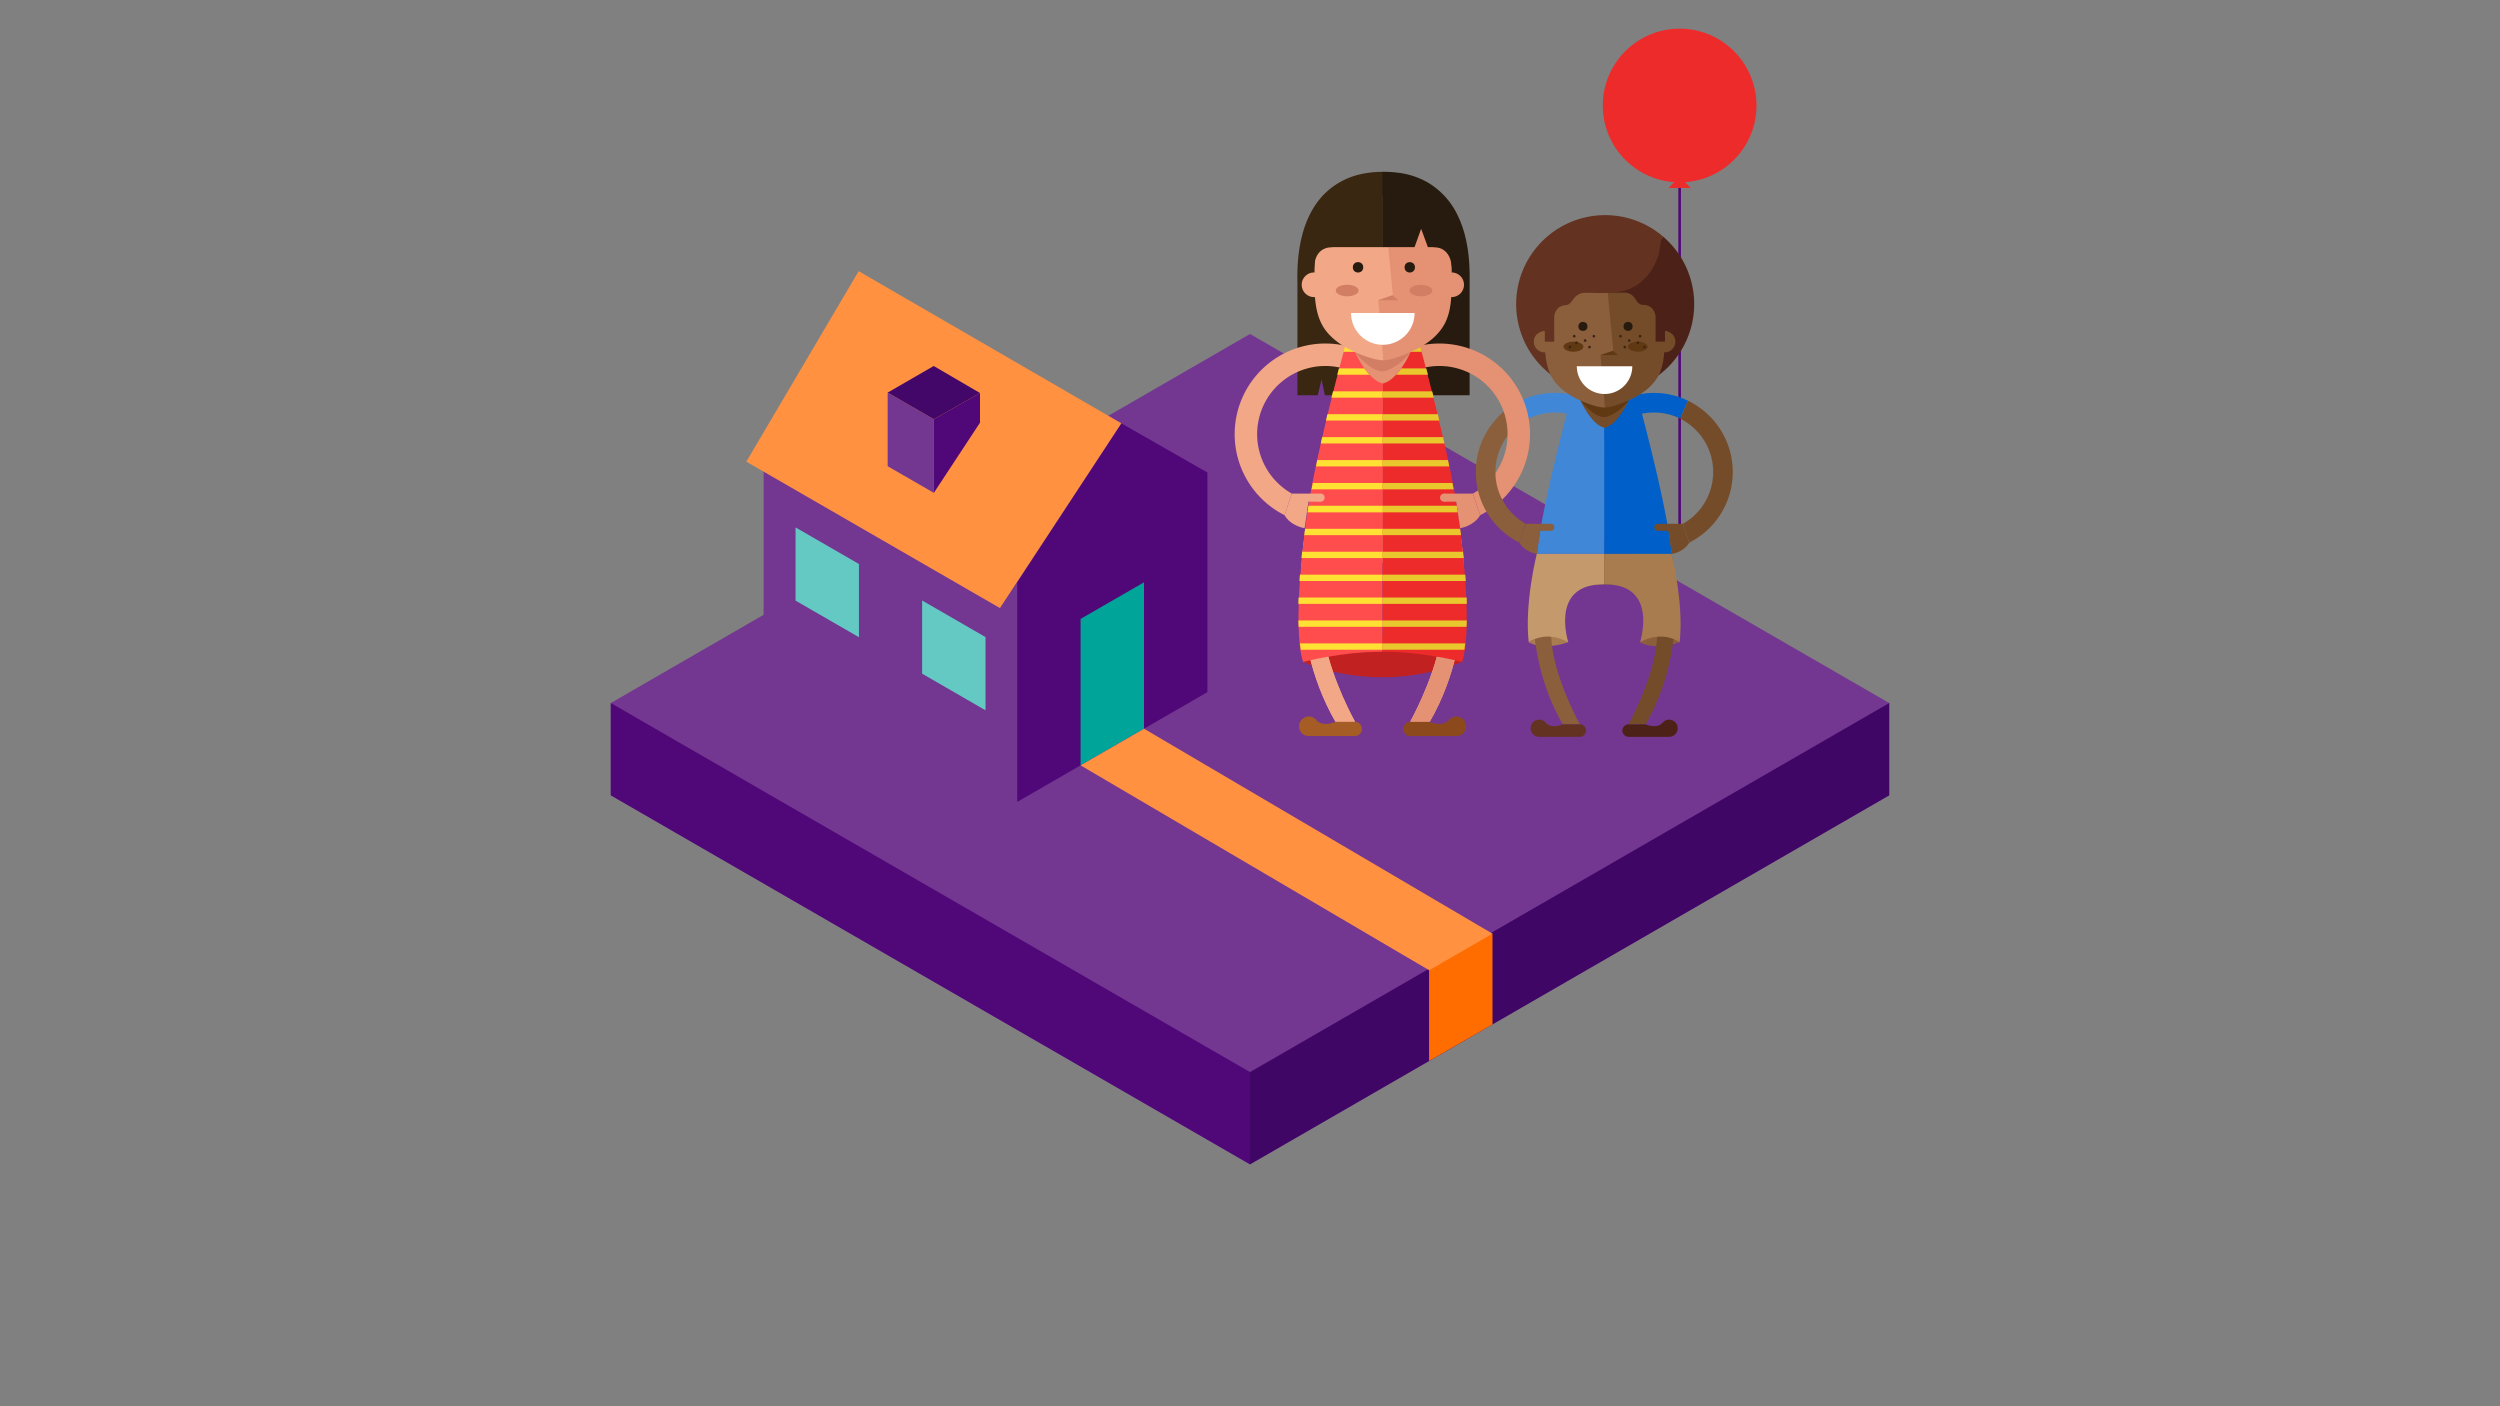 <svg id="Layer_1" data-name="Layer 1" xmlns="http://www.w3.org/2000/svg" xmlns:xlink="http://www.w3.org/1999/xlink" viewBox="0 0 1920 1080"><rect x="0" y="0" width="1920" height="1080" fill="#808080" stroke="none"/><defs><style>.cls-1,.cls-10{fill:none;}.cls-2{fill:#733791;}.cls-3{fill:#500778;}.cls-4{fill:#400666;}.cls-5{fill:#ff9141;}.cls-6{fill:#00a499;}.cls-7{fill:#64c8c3;}.cls-8{fill:#420768;}.cls-9{fill:#ff6d00;}.cls-10{stroke:#500778;stroke-miterlimit:10;stroke-width:2px;}.cls-11{fill:#633220;}.cls-12{fill:#4c2218;}.cls-13{fill:#a97c50;}.cls-14{fill:#8b5e3c;}.cls-15{fill:#13b9b0;}.cls-16{fill:#005fc8;}.cls-17{fill:#4187d7;}.cls-18{fill:#754c29;}.cls-19{fill:#603913;}.cls-20{fill:#261b0e;}.cls-21{fill:#fff;}.cls-22{fill:#3c2415;}.cls-23{fill:#c49a6c;}.cls-24{fill:#3a2712;}.cls-25{fill:#f2a786;}.cls-26{fill:#c12121;}.cls-27{fill:#ffb692;}.cls-28{fill:#e59173;}.cls-29{fill:#a55c25;}.cls-30{fill:#8c491c;}.cls-31{fill:#ed2b2b;}.cls-32{fill:#ff4d4d;}.cls-33{clip-path:url(#clip-path);}.cls-34{fill:#ffe133;}.cls-35{fill:#e8c82d;}.cls-36{fill:#d17e65;}</style><clipPath id="clip-path"><path class="cls-1" d="M1088.78,259.23l-20.44,11.5h14.85S1073.73,292,1062,294.55c-11.7-2.56-21.16-23.81-21.16-23.81h14.5l-20.44-11.5s-51.84,173.94-34.14,249.15c77-17.31,122,.46,122.13,0C1140.74,433.18,1088.78,259.23,1088.78,259.23Z"/></clipPath></defs><title>ilustracoes_caixa_am5SVG</title><polygon class="cls-2" points="960 256.5 469.09 539.93 469.09 610.79 960 894.21 1450.91 610.79 1450.91 539.93 960 256.5"/><polygon class="cls-3" points="960 894.21 469.09 610.79 469.09 539.93 960 823.36 960 894.21"/><polygon class="cls-4" points="960 894.21 1450.91 610.79 1450.91 539.93 960 823.36 960 894.21"/><polygon class="cls-2" points="781.22 615.89 586.46 503.45 586.46 334.78 781.22 447.22 781.22 615.89"/><polygon class="cls-3" points="861.17 325.1 781.22 447.21 781.22 615.87 927.29 531.54 927.29 362.89 861.17 325.1"/><polygon class="cls-5" points="573.18 354.55 659.45 208.26 861.17 325.1 767.94 466.99 573.18 354.55"/><polygon class="cls-6" points="829.88 587.78 829.88 475.32 878.6 447.22 878.6 559.65 829.88 587.78"/><polygon class="cls-7" points="708.19 461.18 708.19 517.4 756.88 545.51 756.88 489.29 708.19 461.18"/><polygon class="cls-7" points="610.99 405.06 610.99 461.28 659.68 489.39 659.68 433.17 610.99 405.06"/><polygon class="cls-2" points="717.18 378.52 717.18 321.97 681.72 301.5 681.72 358.05 717.18 378.52"/><polygon class="cls-3" points="752.64 301.84 717.18 321.97 717.18 378.52 752.64 324.61 752.64 301.84"/><polygon class="cls-8" points="681.72 301.5 717.18 321.97 752.64 301.84 717.09 281.08 681.72 301.5"/><polygon class="cls-5" points="878.6 559.65 829.88 587.78 1113.52 754.51 1146.23 717.07 878.6 559.65"/><polygon class="cls-9" points="1097.51 814.84 1097.51 745.2 1146.23 717.07 1146.23 786.75 1097.51 814.84"/><line class="cls-10" x1="1289.96" y1="405.72" x2="1289.96" y2="115.34"/><path class="cls-11" d="M1277.33,181.75a68.35,68.35,0,1,0-14.09,113l-7.87-83Z"/><path class="cls-12" d="M1301.14,233.58a68.19,68.19,0,0,0-23.81-51.82l-22,30,7.87,83A68.35,68.35,0,0,0,1301.14,233.58Z"/><path class="cls-13" d="M1174.07,493.22s9.56,6.84,30.4,0l-12.24-10.14Z"/><path class="cls-14" d="M1259.56,493.22s9.56,6.84,30.4,0l-12.24-10.14Z"/><path class="cls-15" d="M1270.18,301.75h-.12a60.75,60.75,0,0,0-57.44,41l.29-.06A60.75,60.75,0,0,1,1270.18,301.75Z"/><path class="cls-15" d="M1272.67,301.82l.54,0Z"/><path class="cls-15" d="M1270.21,316.8c.65,0,1.29,0,1.94,0-.61,0-1.21-.05-1.82-.05Z"/><path class="cls-15" d="M1270.33,301.75h-.15c.84,0,1.67,0,2.49.06C1271.89,301.79,1271.11,301.75,1270.33,301.75Z"/><path class="cls-15" d="M1272.43,316.86h0Z"/><path class="cls-15" d="M1230.84,339.07l-17.93,3.61,0,.06,18.22-3.67a45.71,45.71,0,0,1,39.1-22.27h-.15A45.71,45.71,0,0,0,1230.84,339.07Z"/><path class="cls-15" d="M1296.34,307.6a60.43,60.43,0,0,0-23.13-5.76,60.4,60.4,0,0,1,23.08,5.87Z"/><path class="cls-16" d="M1296.3,307.7a60.4,60.4,0,0,0-23.08-5.87l-.54,0c-.83,0-1.66-.06-2.49-.06a60.75,60.75,0,0,0-57.27,40.93l17.93-3.61a45.71,45.71,0,0,1,39.22-22.27h.27c.61,0,1.22,0,1.82.05h.28a45.38,45.38,0,0,1,18,4.61Z"/><path class="cls-17" d="M1194.16,301.75a60.49,60.49,0,0,0-26,5.85l5.92,13.87a45.64,45.64,0,0,1,59.31,17.61l18.22,3.67A60.75,60.75,0,0,0,1194.16,301.75Z"/><path class="cls-14" d="M1133.42,362.49a60.72,60.72,0,0,0,33.41,54.24l4.88-14.47a45.66,45.66,0,0,1,2.36-80.8l-5.92-13.87A60.74,60.74,0,0,0,1133.42,362.49Z"/><path class="cls-11" d="M1180.36,256.53s1.36,23.44,12.15,31.17l-1.74-15Z"/><path class="cls-12" d="M1284.28,256.53s-1.36,23.44-12.15,31.17l1.74-15Z"/><path class="cls-17" d="M1232.32,311l-23.64-13.3s-23.41,83.48-28.41,127.72h52Z"/><path class="cls-16" d="M1232,311l23.64-13.3s23.41,83.48,28.41,127.72h-52Z"/><path class="cls-18" d="M1232.32,307.76h-18.46s8.25,18.54,18.46,20.77c10.21-2.23,18.46-20.77,18.46-20.77Z"/><path class="cls-19" d="M1232.32,294.81l-18.46,12.95s9.72,12.62,18.46,12.62c2.68,0,12-4.05,18.46-12.62Z"/><circle class="cls-14" cx="1186.2" cy="262.38" r="8.27" transform="translate(161.9 915.62) rotate(-45)"/><circle class="cls-18" cx="1278.43" cy="262.38" r="8.27" transform="translate(188.91 980.83) rotate(-45)"/><path class="cls-18" d="M1241.68,311c12.79-4.42,26.09-10.91,32.23-23,4.24-8.33,4.4-18.08,4.49-27.43.06-6.73.12-13.58-.9-20.2a49.23,49.23,0,0,0-2.35-9.42,44.18,44.18,0,0,0-25.21-25.47,47.11,47.11,0,0,0-17.63-3.17l-8.19,71.3,8.19,39.33c.21,0,.41,0,.62,0A29.32,29.32,0,0,0,1241.68,311Z"/><path class="cls-14" d="M1214.15,206.06c-8.57,3.51-16.27,9.5-21,17.48-6.36,10.79-6.78,24-6.73,36.47,0,11.41.54,24.09,7.9,33.46S1214.8,309,1226,312a27.21,27.21,0,0,0,6.57,1l-3.34-40.24,9.79-3.34-6.44-67.05h0A50,50,0,0,0,1214.15,206.06Z"/><circle class="cls-20" cx="1215.69" cy="250.68" r="3.48"/><circle class="cls-20" cx="1250.36" cy="250.68" r="3.48"/><ellipse class="cls-19" cx="1257.87" cy="266.25" rx="7.64" ry="3.87"/><ellipse class="cls-19" cx="1208.43" cy="266.25" rx="7.64" ry="3.87"/><polygon class="cls-19" points="1228.97 272.74 1242.73 272.74 1238.76 269.42 1228.97 272.74"/><path class="cls-18" d="M1273.24,402.26h19.26l4.88,14.47c-4.28,7.39-13.45,8.72-13.45,8.72l-2.59-17.78h-7.84l-.28,0a2.71,2.71,0,1,1,0-5.43Z"/><path class="cls-1" d="M1259.54,197.42a18.83,18.83,0,0,1-.6,2.64A11.66,11.66,0,0,0,1259.54,197.42Z"/><path class="cls-12" d="M1252.88,195.94v.38c-.86,1.6-8.63,15.73-19,23.46-3.89,2.9-8.14,4.91-12.53,5h26.31a8.69,8.69,0,0,1,6.68,2.8c2.58,2.77,3.42,6.6,7.75,6.6a8.92,8.92,0,0,1,6.22,2.18,10.87,10.87,0,0,1,3.18,6.59v19.4h7.22q0-1.19,0-2.36c0-1.94,0-3.9,0-5.87a8.22,8.22,0,0,1,4.67,1.62l.93.76v0l.11.14a166.43,166.43,0,0,0,1.15-18C1285.58,217.3,1272,201.94,1252.88,195.94Z"/><path class="cls-11" d="M1241,192.4a84.87,84.87,0,0,0-8.84,0c-1.56.08-3.11.2-4.66.37a63.29,63.29,0,0,0-6.73,1.09c-.21,0-.66.22-1.12.37l-1.19.22h0a57.74,57.74,0,0,0-9.94,2.85c-17.26,6.71-29.18,21.46-29.15,41.49,0,4.24.4,11.7,1,16.88,0,.29,0,.56,0,.85l.09-.07c0,.1,0,.22,0,.33.07-.08.13-.17.21-.25a8.13,8.13,0,0,1,5-2.32c.25,0,.5-.05.74,0,0,2,0,3.91,0,5.85q0,1.17,0,2.36h7.22V243a11.67,11.67,0,0,1,1.27-4.12l1.5-2.06,0,0c1.4-1.43,3.5-2.16,6.59-2.54s4.3-3.85,7-6.46a10.33,10.33,0,0,1,7.42-2.95s16.51.06,18.87,0c23.4-.53,32.48-16.47,36-25.23.78-1.95,1.29-3.54,1.62-4.53s2.13-12.61,2.27-13.53Z"/><path class="cls-21" d="M1232.32,302.58a21.28,21.28,0,0,0,21.28-21.28H1211A21.28,21.28,0,0,0,1232.32,302.58Z"/><path class="cls-18" d="M1296.3,307.7l-5.88,13.77a45.38,45.38,0,0,0-18-4.61,45.68,45.68,0,0,1,20.08,85.4l4.88,14.47a60.75,60.75,0,0,0-1.09-109Z"/><circle class="cls-22" cx="1217.39" cy="261.56" r="1.03"/><circle class="cls-22" cx="1209.03" cy="258.21" r="1.03"/><circle class="cls-22" cx="1224.08" cy="258.21" r="1.03"/><circle class="cls-22" cx="1210.7" cy="263.23" r="1.03"/><circle class="cls-22" cx="1205.68" cy="266.57" r="1.03"/><circle class="cls-22" cx="1220.73" cy="266.57" r="1.03"/><circle class="cls-22" cx="1251.22" cy="261.56" r="1.03"/><circle class="cls-22" cx="1259.58" cy="258.21" r="1.03"/><circle class="cls-22" cx="1244.53" cy="258.21" r="1.03"/><circle class="cls-22" cx="1257.9" cy="263.23" r="1.03"/><circle class="cls-22" cx="1262.92" cy="266.57" r="1.03"/><circle class="cls-22" cx="1247.87" cy="266.57" r="1.03"/><path class="cls-14" d="M1180.27,425.44s-15.42,69.51,19.89,130.83h13.2s-60.5-107.5,18.65-107.5V425.44Z"/><path class="cls-18" d="M1283.75,425.44s15.42,69.51-19.89,130.83h-13.2s60.5-107.5-18.65-107.5V425.44Z"/><path class="cls-11" d="M1217,558.08a4.79,4.79,0,0,0-3.75-1.8h-13.1s-8.42,3.79-12.89-1.11a6.6,6.6,0,1,0-5.15,10.72h31.14a4.8,4.8,0,0,0,3.75-7.8Z"/><path class="cls-12" d="M1247,558.08a4.79,4.79,0,0,1,3.75-1.8h13.1s8.42,3.79,12.89-1.11a6.6,6.6,0,1,1,5.15,10.72h-31.14a4.8,4.8,0,0,1-3.75-7.8Z"/><path class="cls-14" d="M1191,402.26h-19.26l-4.88,14.47c4.28,7.39,13.45,8.72,13.45,8.72l2.59-17.78h7.84l.28,0a2.71,2.71,0,1,0,0-5.43Z"/><path class="cls-23" d="M1180.27,425.44s-9.59,37.56-6.21,67.77c0,0,12.65-9.7,30.4,0,0,0-14.7-45,27.55-44.44V425.44Z"/><path class="cls-13" d="M1283.75,425.44s9.59,37.56,6.21,67.77c0,0-12.65-9.7-30.4,0,0,0,14.7-45-27.55-44.44V425.44Z"/><path class="cls-24" d="M1042.91,134.28a56.92,56.92,0,0,0-24.24,13.19c-9.68,9-15.6,21.21-18.79,33.9-2.89,11.5-3.72,23.46-3.47,35.29v86.9h15.65l2.88-12.14,2.56,12.14h44.17l.83-171.59h-.83A75.75,75.75,0,0,0,1042.91,134.28Z"/><path class="cls-25" d="M965.49,333.48a52.37,52.37,0,0,1,97.35-26.85l20.89,4.21a69.64,69.64,0,1,0-97.19,84.82l5.6-16.58A52.41,52.41,0,0,1,965.49,333.48Z"/><path class="cls-26" d="M1000.79,508.38s55.54,26.43,122.13,0l-6.09-16.68-89.05-7.24Z"/><path class="cls-27" d="M1120.64,405.66H1003.06s-17.53,79,22.6,148.66h15s-68.74-122.15,21.19-122.15S1083,554.32,1083,554.32h15C1138.16,484.64,1120.64,405.66,1120.64,405.66Z"/><path class="cls-25" d="M1003.06,405.66s-17.53,79,22.6,148.66h15s-68.74-122.15,21.19-122.15V405.66Z"/><path class="cls-28" d="M1120.64,405.66s17.53,79-22.6,148.66h-15s68.74-122.15-21.19-122.15V405.66Z"/><path class="cls-29" d="M1044.81,556.37a5.45,5.45,0,0,0-4.26-2h-14.88s-9.57,4.31-14.65-1.26a7.5,7.5,0,1,0-5.86,12.18h35.39a5.46,5.46,0,0,0,4.26-8.86Z"/><path class="cls-30" d="M1078.89,556.37a5.45,5.45,0,0,1,4.26-2H1098s9.57,4.31,14.65-1.26a7.5,7.5,0,1,1,5.86,12.18h-35.39a5.46,5.46,0,0,1-4.26-8.86Z"/><path class="cls-20" d="M1119.25,164.92a58.23,58.23,0,0,0-22.64-24.72,60.49,60.49,0,0,0-23.09-7.58,94.58,94.58,0,0,0-10.78-.68c-.36,0-.71,0-1.07,0V303.55h67v-86.9C1129,199.14,1127.14,180.81,1119.25,164.92Z"/><path class="cls-28" d="M1157.81,333.48a52.37,52.37,0,0,0-97.35-26.85l-20.89,4.21a69.64,69.64,0,1,1,97.19,84.82l-5.6-16.58A52.41,52.41,0,0,0,1157.81,333.48Z"/><path class="cls-31" d="M1121.34,405.66c-5.73-50.71-32.57-146.43-32.57-146.43l-27.1,15.25v226c31.56,0,61.24,7.87,61.24,7.87C1131.8,480.92,1121.21,405.66,1121.34,405.66Z"/><path class="cls-32" d="M1034.93,259.23s-26.84,95.71-32.57,146.43c.14,0-10.46,75.27-1.57,102.72,0,0,29.33-7.87,60.89-7.87V405.66h.35V274.48Z"/><g class="cls-33"><rect class="cls-34" x="968.51" y="247.73" width="93.37" height="4.86"/><rect class="cls-34" x="968.51" y="265.33" width="93.37" height="4.86"/><rect class="cls-34" x="968.51" y="282.93" width="93.37" height="4.86"/><rect class="cls-34" x="968.51" y="300.53" width="93.37" height="4.86"/><rect class="cls-34" x="968.51" y="318.13" width="93.37" height="4.86"/><rect class="cls-34" x="968.51" y="335.73" width="93.37" height="4.86"/><rect class="cls-34" x="968.51" y="353.33" width="93.37" height="4.86"/><rect class="cls-34" x="968.51" y="370.93" width="93.37" height="4.86"/><rect class="cls-34" x="968.51" y="388.53" width="93.37" height="4.86"/><rect class="cls-35" x="1061.88" y="247.73" width="104.7" height="4.86"/><rect class="cls-35" x="1061.88" y="265.33" width="104.7" height="4.86"/><rect class="cls-35" x="1061.88" y="282.93" width="104.7" height="4.86"/><rect class="cls-35" x="1061.88" y="300.53" width="104.7" height="4.86"/><rect class="cls-35" x="1061.88" y="318.13" width="104.7" height="4.86"/><rect class="cls-35" x="1061.88" y="335.73" width="104.7" height="4.86"/><rect class="cls-35" x="1061.88" y="353.33" width="104.7" height="4.86"/><rect class="cls-35" x="1061.88" y="370.93" width="104.7" height="4.86"/><rect class="cls-35" x="1061.88" y="388.53" width="104.7" height="4.86"/><rect class="cls-34" x="968.51" y="388.53" width="93.37" height="4.86"/><rect class="cls-34" x="968.51" y="406.13" width="93.37" height="4.86"/><rect class="cls-34" x="968.51" y="423.73" width="93.37" height="4.86"/><rect class="cls-34" x="968.51" y="441.33" width="93.37" height="4.86"/><rect class="cls-34" x="968.51" y="458.93" width="93.37" height="4.86"/><rect class="cls-34" x="968.51" y="476.53" width="93.37" height="4.86"/><rect class="cls-34" x="968.51" y="494.13" width="93.37" height="4.86"/><rect class="cls-35" x="1061.88" y="388.53" width="104.7" height="4.86"/><rect class="cls-35" x="1061.88" y="406.13" width="104.7" height="4.86"/><rect class="cls-35" x="1061.88" y="423.73" width="104.7" height="4.86"/><rect class="cls-35" x="1061.88" y="441.33" width="104.7" height="4.86"/><rect class="cls-35" x="1061.88" y="458.93" width="104.7" height="4.86"/><rect class="cls-35" x="1061.88" y="476.53" width="104.7" height="4.86"/><rect class="cls-35" x="1061.88" y="494.13" width="104.7" height="4.86"/></g><path class="cls-28" d="M1062,270.73h-21.16s9.46,21.26,21.16,23.81c11.7-2.56,21.16-23.81,21.16-23.81Z"/><path class="cls-36" d="M1062,255.89l-21.16,14.84S1052,285.2,1062,285.21c3.08,0,13.81-4.65,21.16-14.47Z"/><circle class="cls-25" cx="1009.16" cy="218.71" r="9.48" transform="translate(140.92 777.64) rotate(-45)"/><circle class="cls-28" cx="1114.9" cy="218.71" r="9.48" transform="translate(171.89 852.41) rotate(-45)"/><path class="cls-28" d="M1072.76,274.49c14.67-5.07,29.91-12.51,37-26.33,4.87-9.55,5-20.72,5.14-31.45.07-7.72.14-15.57-1-23.16a56.48,56.48,0,0,0-2.69-10.8,50.65,50.65,0,0,0-28.9-29.2,54,54,0,0,0-20.21-3.64l-9.38,81.74,9.38,45.1c.24,0,.47,0,.71,0A33.62,33.62,0,0,0,1072.76,274.49Z"/><path class="cls-25" d="M1041.2,154.15c-9.83,4-18.65,10.89-24,20-7.29,12.37-7.77,27.46-7.71,41.81.05,13.08.62,27.61,9.06,38.36s23.44,17.79,36.28,21.19a31.19,31.19,0,0,0,7.53,1.2l-3.83-46.14,11.22-3.83-7.39-76.87h0A57.36,57.36,0,0,0,1041.2,154.15Z"/><circle class="cls-20" cx="1042.97" cy="205.3" r="3.99"/><circle class="cls-20" cx="1082.71" cy="205.3" r="3.99"/><ellipse class="cls-36" cx="1091.32" cy="223.14" rx="8.76" ry="4.43"/><ellipse class="cls-36" cx="1034.64" cy="223.14" rx="8.76" ry="4.43"/><polygon class="cls-36" points="1058.19 230.58 1073.97 230.58 1069.41 226.78 1058.19 230.58"/><path class="cls-1" d="M1093.24,144.23a21.52,21.52,0,0,1-.68,3A13.36,13.36,0,0,0,1093.24,144.23Z"/><path class="cls-21" d="M1062,264.79a24.4,24.4,0,0,0,24.4-24.4h-48.8A24.4,24.4,0,0,0,1062,264.79Z"/><path class="cls-24" d="M1009.16,205.4s-.28-15.6,14.1-15.6l-6.87-8.29L1006,186Z"/><path class="cls-20" d="M1114.88,205.4s.28-15.6-14.1-15.6l6.87-8.29L1118,186Z"/><path class="cls-24" d="M1009.26,189.8H1062V140.66C1008.82,141.19,1009.26,189.8,1009.26,189.8Z"/><path class="cls-20" d="M1062.32,140.64l-.64,0V189.8h24.7l5.06-14.06,5.17,14.06h18.83S1117.51,140.3,1062.32,140.64Z"/><path class="cls-28" d="M1131.16,379.08h-22.09v6.19h9.3l3,20.38s10.51-1.52,15.42-10Z"/><circle class="cls-28" cx="1109.08" cy="382.2" r="3.11"/><path class="cls-25" d="M992.13,379.08h22.09v6.19h-9.3l-3,20.38s-10.51-1.52-15.42-10Z"/><circle class="cls-25" cx="1014.22" cy="382.2" r="3.11"/><polygon class="cls-14" points="1141.61 392.96 1149.79 394.3 1153.68 383.65 1145.37 376.19 1148.48 363.27 1141.61 361.03 1135.08 376.62 1142.69 385.98 1141.61 392.96"/><circle class="cls-31" cx="1289.96" cy="81.03" r="59.02"/><polygon class="cls-31" points="1289.96 135.76 1281.37 144.35 1289.96 144.35 1298.55 144.35 1289.96 135.76"/><path class="cls-14" d="M1148.48,363.27a52.85,52.85,0,0,1-13.4,13.35,60.31,60.31,0,0,0,6.53,16.34,70,70,0,0,0,12.07-9.3A45.35,45.35,0,0,1,1148.48,363.27Z"/></svg>